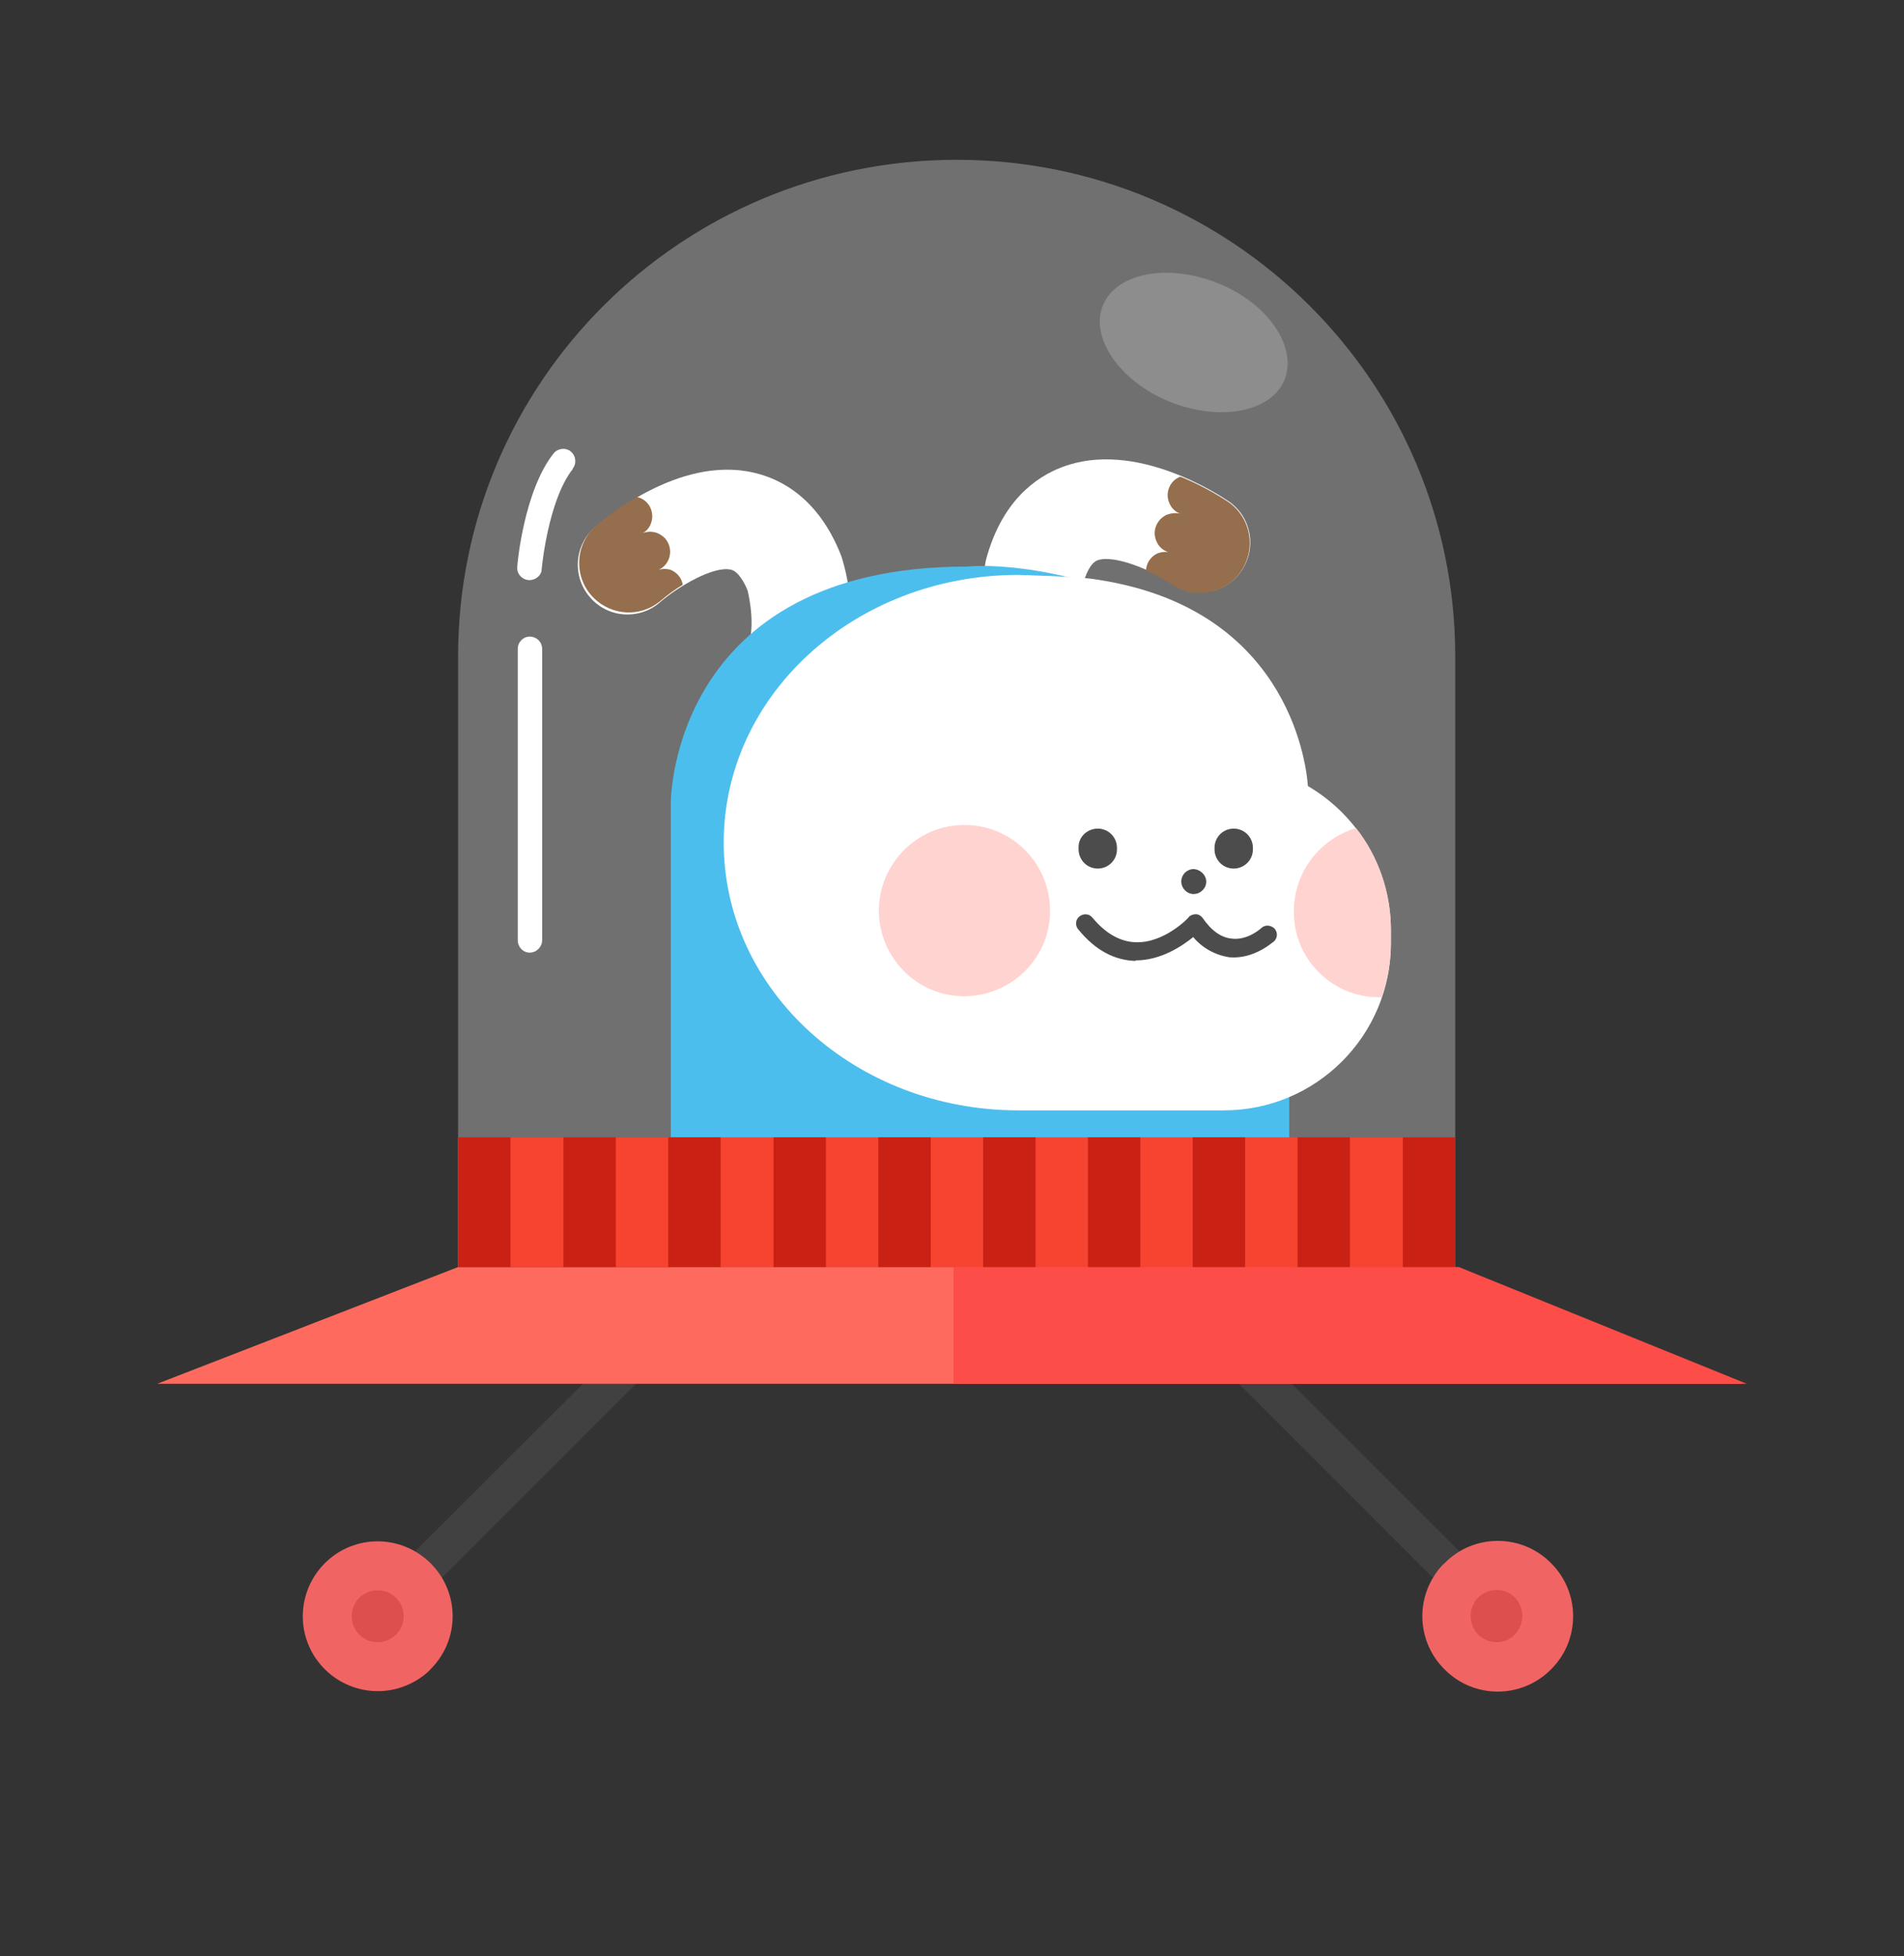 <?xml version="1.0" encoding="utf-8"?>
<!-- Generator: Adobe Illustrator 23.0.2, SVG Export Plug-In . SVG Version: 6.00 Build 0)  -->
<svg version="1.1" id="레이어_1" xmlns="http://www.w3.org/2000/svg" xmlns:xlink="http://www.w3.org/1999/xlink" x="0px"
	 y="0px" viewBox="0 0 367 377" style="enable-background:new 0 0 367 377;" xml:space="preserve">
<rect x="0" y="0" width="367" height="377" fill="#333333" stroke="none"/>
<style type="text/css">
	.st0{fill:#FFFFFF;}
	.st1{fill:#673101;}
	.st2{fill:#00A2E7;}
	.st3{fill:#FFC0BB;}
	.st4{opacity:0.3;fill:#FFFFFF;enable-background:new    ;}
	.st5{opacity:0.2;fill:#FFFFFF;enable-background:new    ;}
	.st6{fill:#414141;}
	.st7{fill:#F06564;}
	.st8{fill:#DD4E4E;}
	.st9{fill:#FF6A5F;}
	.st10{fill:#FC4D49;}
	.st11{fill:#F74431;}
	.st12{fill:#C92114;}
</style>
<title>자산 1</title>
<g>
	<path class="st0" d="M206,136.7c0.1-0.1,0.2-0.1,0.3-0.2c4.7-2.5,6.4-8.4,3.9-13.1c-2-3.7-1.7-9.2-1.4-10.9
		c0.4-1.6,1.3-3.9,2.7-4.5c3.2-1.2,10.5,1.9,14.4,4.5c4.4,3,10.4,1.9,13.4-2.5s1.9-10.4-2.5-13.4l0,0c-1.8-1.2-17.9-11.9-32-6.6
		c-5.1,1.9-11.8,6.6-14.8,18.1l-0.1,0.6c-0.2,1.4-2.3,13.5,3.4,24C195.7,137.3,201.3,139.1,206,136.7z"/>
	<path class="st1" d="M223,106.7c0.7-0.3,1.5-0.4,2.2-0.3c-1-0.3-1.8-1-2.2-1.9c-1-1.9-0.2-4.2,1.7-5.2c0.9-0.4,1.9-0.5,2.8-0.3
		c-0.9-0.3-1.6-1-2-1.8c-1-1.9-0.2-4.3,1.7-5.2l0,0c0.1-0.1,0.3-0.1,0.4-0.1c3.2,1.3,6.2,2.9,9.1,4.8c4.4,3,5.5,9,2.5,13.4
		s-9,5.5-13.4,2.5c-1.6-1-3.2-1.9-4.9-2.6C220.9,108.6,221.8,107.3,223,106.7z"/>
</g>
<g>
	<path class="st0" d="M149.9,137.3c-0.1,0-0.2-0.1-0.3-0.1c-4.9-1.9-7.4-7.5-5.5-12.4c1.5-3.9,0.4-9.3,0-11c-0.6-1.5-1.8-3.7-3.2-4
		c-3.3-0.8-10.1,3.2-13.6,6.2c-3.9,3.5-10,3.2-13.5-0.8c-3.5-3.9-3.2-10,0.8-13.5l0,0c1.6-1.4,16.2-14,30.7-10.6
		c5.3,1.2,12.5,5,16.8,15.9l0.2,0.6c0.4,1.3,4,13-0.3,24.1C160.1,136.5,154.7,139,149.9,137.3z"/>
	<path class="st1" d="M129.2,109.8c-0.7-0.2-1.5-0.2-2.2,0c1.9-0.9,2.7-3.2,1.8-5.1c-0.4-0.9-1.2-1.6-2.2-2
		c-0.9-0.3-1.9-0.3-2.8,0.1c0.8-0.4,1.4-1.1,1.7-2c0.7-2-0.3-4.2-2.3-4.9l0,0c-0.2,0-0.3-0.1-0.5-0.1c-2.9,1.7-5.7,3.7-8.2,5.9
		c-3.8,3.7-3.8,9.8-0.1,13.5c3.5,3.5,9,3.8,12.8,0.7c1.4-1.2,2.9-2.3,4.4-3.2C131.4,111.4,130.5,110.3,129.2,109.8z"/>
</g>
<path class="st2" d="M248.4,210l-22.2-91.7c-24.3-11-39.7-9.1-39.7-9.1c-57.2-0.1-57.2,45.4-57.2,45.4v89.6h119.2V210H248.4z"/>
<path class="st0" d="M196.1,110.8c0,0,12.2,0.3,15.3,0.9c36.1,5.4,40.3,34.2,40.7,39.8c9.9,5.8,16,16.4,16,27.8v2.5
	c0,17.8-14.4,32.2-32.2,32.2h-39.6c-31.4,0-56.8-23.1-56.8-51.6S164.8,110.9,196.1,110.8z"/>
<g>
	<path d="M232.5,170.1c-0.1,1.3-1.3,2.3-2.6,2.2s-2.3-1.3-2.2-2.6c0.1-1.2,1.1-2.2,2.4-2.2C231.5,167.6,232.6,168.8,232.5,170.1z"/>
	<path d="M237.8,159.7L237.8,159.7c2.1,0,3.7,1.7,3.7,3.7v0.3c0,2.1-1.7,3.7-3.7,3.7l0,0c-2.1,0-3.7-1.7-3.7-3.7v-0.3
		C234.1,161.4,235.7,159.7,237.8,159.7z"/>
	<path d="M211.6,159.7L211.6,159.7c2.1,0,3.7,1.7,3.7,3.7v0.3c0,2.1-1.7,3.7-3.7,3.7l0,0c-2.1,0-3.7-1.7-3.7-3.7v-0.3
		C207.8,161.4,209.5,159.7,211.6,159.7z"/>
	<path d="M218.9,185.1c4.9,0,9-2.8,11.1-4.5c1.7,2.1,4.3,3.5,7,3.9c4.8,0.4,8.4-3,8.6-3.1c0.7-0.7,0.7-1.8,0-2.5
		c-0.7-0.6-1.7-0.7-2.4-0.1c-0.1,0.1-2.7,2.5-5.8,2.1c-2-0.2-3.9-1.5-5.6-4c-0.3-0.4-0.8-0.7-1.3-0.7s-1.1,0.2-1.4,0.6
		c0,0.1-4.7,5-10.2,4.8c-3-0.1-5.8-1.7-8.3-4.7c-0.6-0.8-1.7-0.9-2.5-0.3s-0.9,1.7-0.3,2.5l0.1,0.1c3.2,3.9,6.9,5.9,11,6
		L218.9,185.1z"/>
</g>
<g>
	<path class="st3" d="M169.4,175.6c0.1,9.1,7.5,16.5,16.6,16.4s16.5-7.5,16.4-16.6S195,159,185.9,159
		C176.7,159,169.4,166.5,169.4,175.6z"/>
	<path class="st3" d="M249.4,175.6c0-7.4,4.9-13.9,12-16c4.4,5.6,6.7,12.5,6.7,19.6v2.5c0,3.6-0.6,7.1-1.8,10.5h-0.5
		C256.7,192.2,249.3,184.8,249.4,175.6z"/>
</g>
<g>
	<path class="st4" d="M184.4,30.8c-53.1,0-96.1,42.8-96.1,95.7v117.7h192.2V126.5C280.5,73.7,237.5,30.8,184.4,30.8z"/>
	<g>
		<path class="st0" d="M102.1,183.6c-1.3,0-2.3-1.1-2.3-2.4l0,0v-56.3c0.1-1.3,1.2-2.3,2.5-2.2c1.2,0.1,2.1,1,2.2,2.2v56.3
			C104.5,182.5,103.4,183.6,102.1,183.6z"/>
		<path class="st0" d="M102.1,111.8h-0.2c-1.3-0.1-2.3-1.2-2.2-2.5l0,0c0-0.6,1.3-14.7,7-21.9c0.8-1,2.3-1.2,3.3-0.4
			c1,0.8,1.2,2.3,0.4,3.3c0,0,0,0,0,0.1c-4.8,6.1-6,19.3-6,19.4C104.4,110.8,103.3,111.8,102.1,111.8z"/>
		<path class="st5" d="M247.6,73.2c-2.6,6.3-12.6,8.1-22.2,4.2S210,65,212.6,58.8s12.5-8.1,22.2-4.2S250.1,66.9,247.6,73.2z"/>
	</g>
</g>
<g>
	<g>
		<path class="st6" d="M85.2,304.1l54.1-54.1l-5.1-5.1L80,299C82.1,300.2,83.9,302,85.2,304.1L85.2,304.1z"/>
		<g>
			<path class="st7" d="M85.2,304.1c-4.1-6.8-12.9-9.1-19.8-5c-6.8,4.1-9.1,12.9-5,19.8c4.1,6.8,12.9,9.1,19.8,5
				c1-0.6,2-1.3,2.8-2.2C87.7,317,88.6,309.8,85.2,304.1z"/>
			<path class="st8" d="M72.8,316.5c-2.8,0-5-2.2-5-5s2.2-5,5-5s5,2.2,5,5c0,1.3-0.5,2.6-1.4,3.5C75.4,315.9,74.2,316.5,72.8,316.5
				L72.8,316.5z"/>
		</g>
	</g>
	<g>
		<path class="st6" d="M276.2,304.1L222.1,250l5.1-5.1l54.1,54.1c-1.1,0.6-2.1,1.4-3,2.3C277.5,302.1,276.8,303.1,276.2,304.1z"/>
		<g>
			<path class="st7" d="M276.2,304.1c0.6-1,1.3-2,2.2-2.8c5.6-5.7,14.8-5.8,20.5-0.1c5.7,5.6,5.8,14.8,0.1,20.5
				c-5.6,5.7-14.8,5.8-20.5,0.1C273.7,317.1,272.8,309.8,276.2,304.1z"/>
			<path class="st8" d="M288.5,316.5c1.3,0,2.6-0.5,3.5-1.5c1.9-2,1.9-5.1,0-7.1s-5.1-1.9-7.1,0c-1.9,2-1.9,5.1,0,7.1
				C285.9,316,287.2,316.5,288.5,316.5z"/>
		</g>
	</g>
	<g>
		<polygon class="st9" points="336,266.7 30.3,266.7 88.3,244.2 280.5,244.2 		"/>
		<polygon class="st10" points="183.8,266.7 336.7,266.7 281.2,244.2 183.8,244.2 		"/>
	</g>
	<g>
		<rect x="88.3" y="219.2" class="st11" width="192.1" height="25"/>
		<rect x="88.3" y="219.2" class="st12" width="10.1" height="25"/>
		<rect x="108.6" y="219.2" class="st12" width="10.1" height="25"/>
		<rect x="128.8" y="219.2" class="st12" width="10.1" height="25"/>
		<rect x="149.1" y="219.2" class="st12" width="10.1" height="25"/>
		<rect x="169.3" y="219.2" class="st12" width="10.1" height="25"/>
		<rect x="189.5" y="219.2" class="st12" width="10.1" height="25"/>
		<rect x="209.7" y="219.2" class="st12" width="10.1" height="25"/>
		<rect x="229.9" y="219.2" class="st12" width="10.1" height="25"/>
		<rect x="250.1" y="219.2" class="st12" width="10.1" height="25"/>
		<rect x="270.4" y="219.2" class="st12" width="10.1" height="25"/>
	</g>
</g>
</svg>
